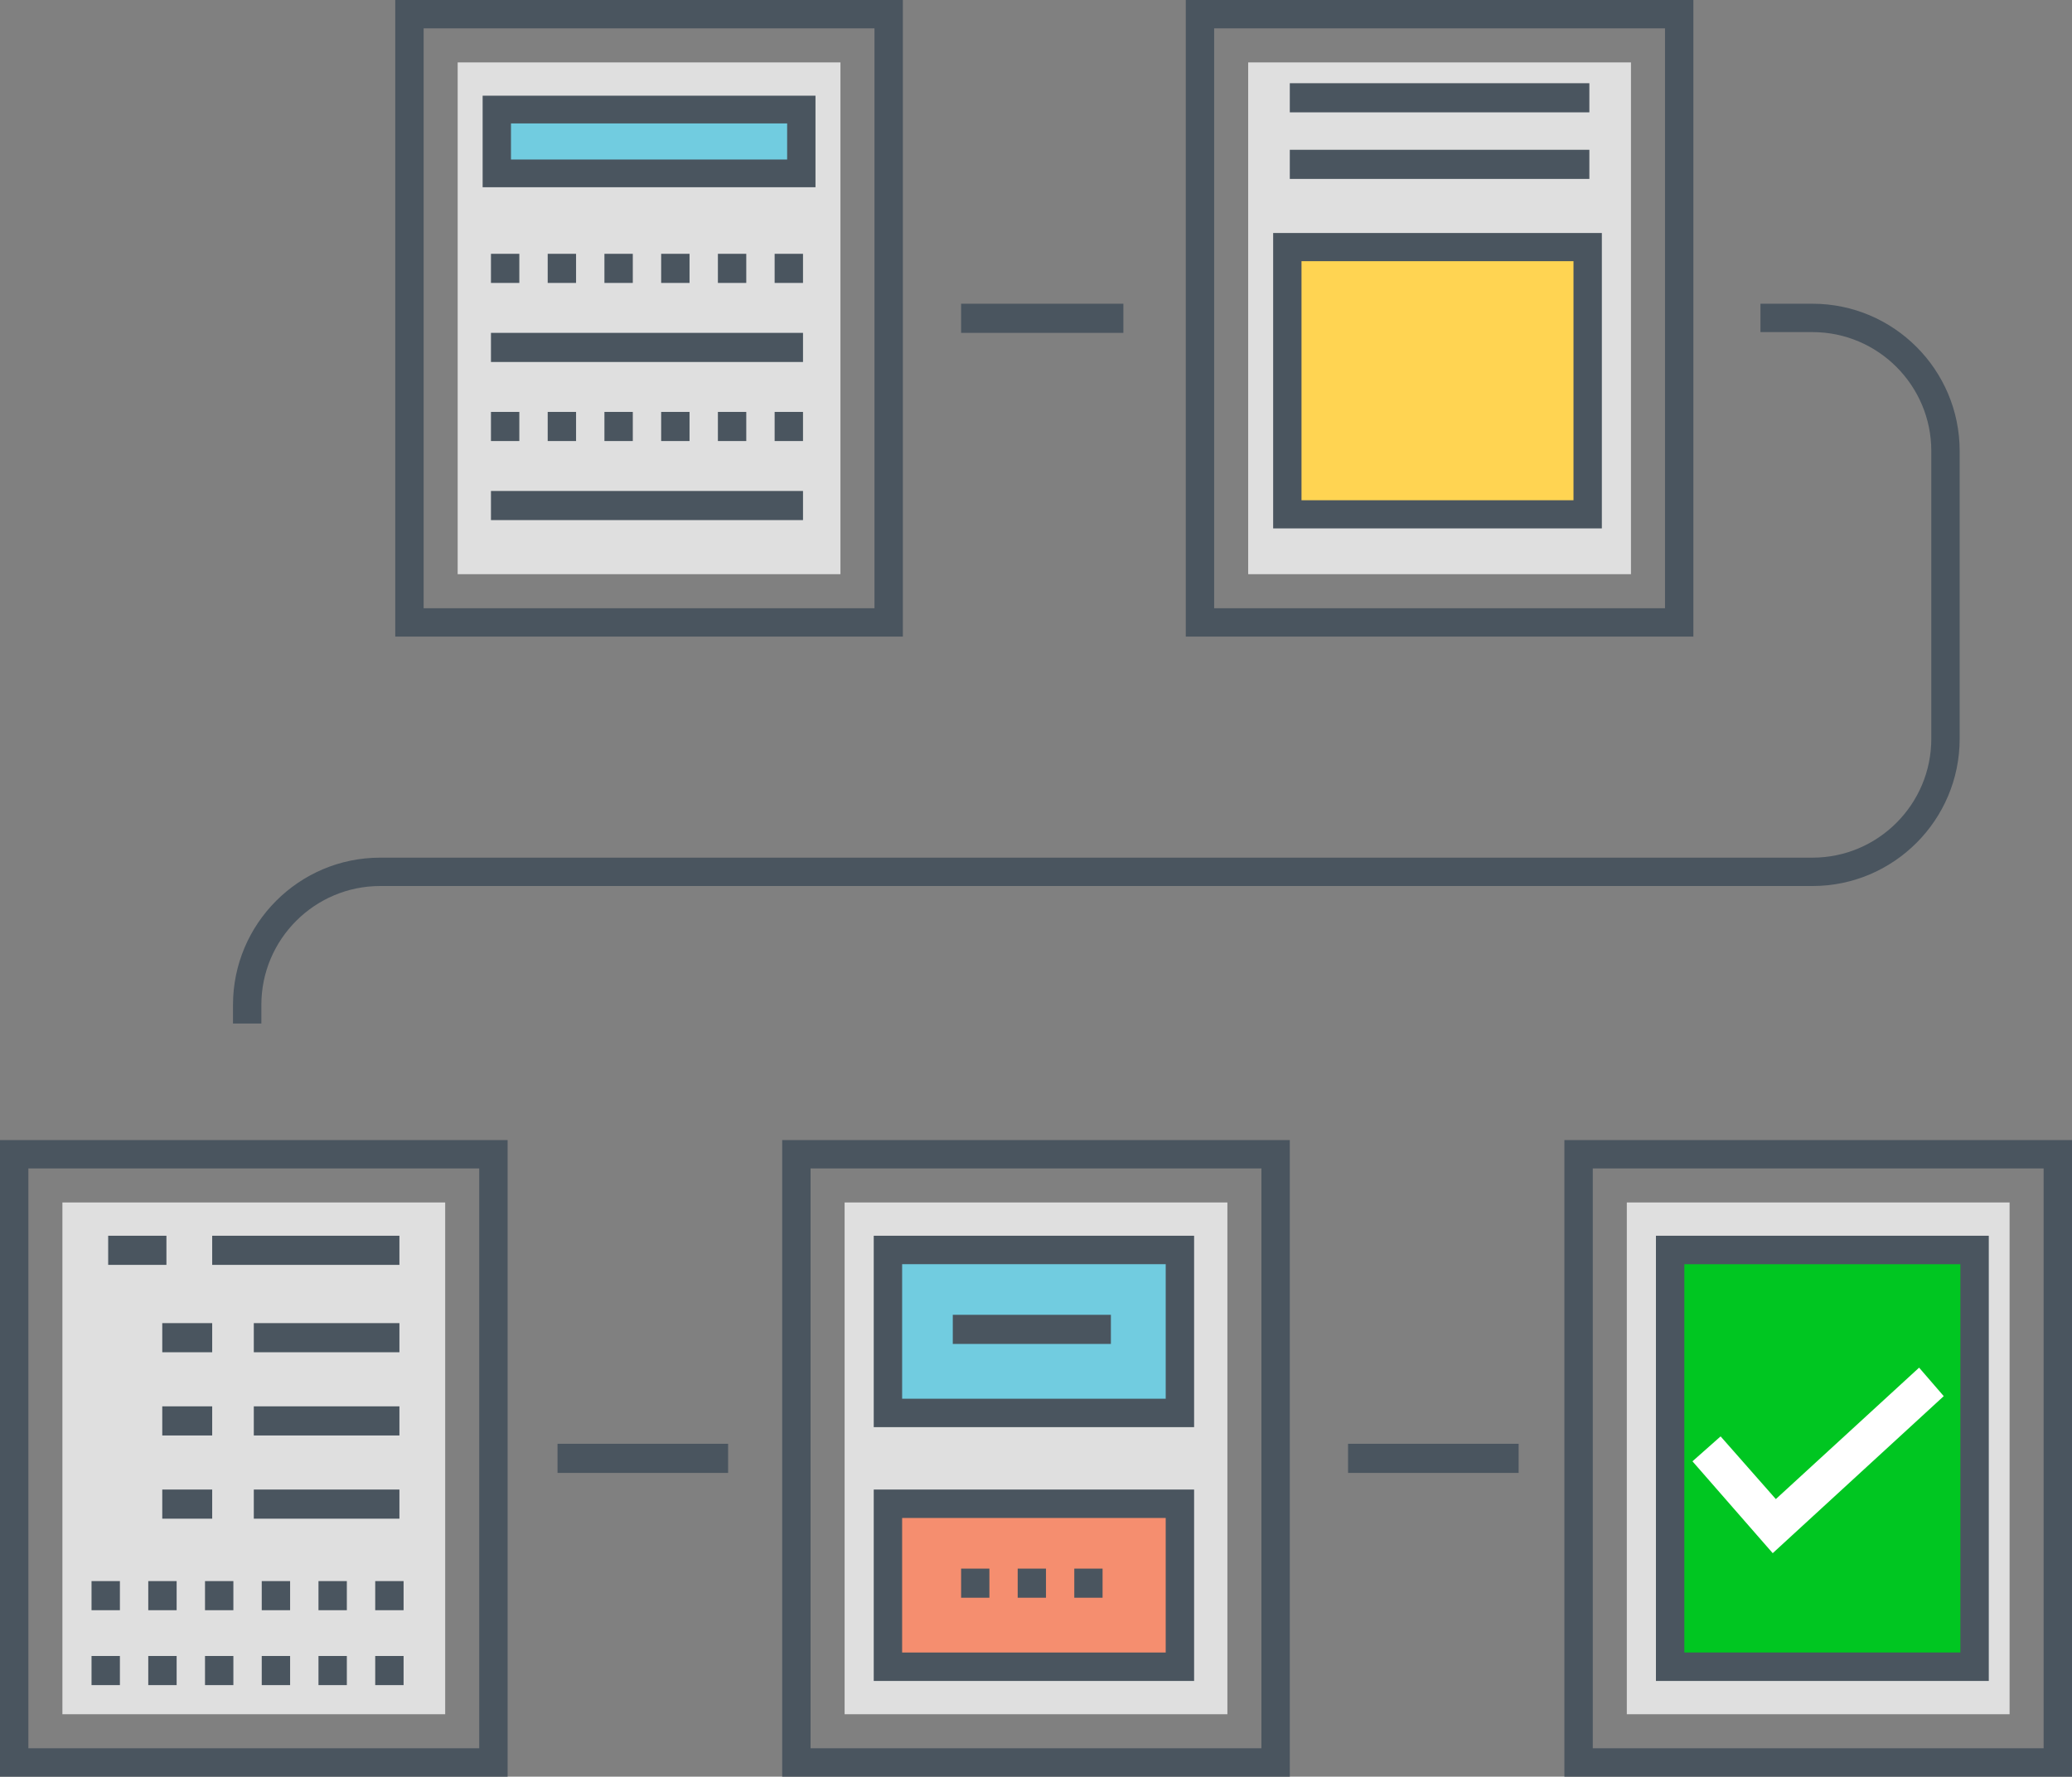 <?xml version="1.0" encoding="UTF-8"?>
<svg width="498px" height="427px" viewBox="0 0 498 427" version="1.1" xmlns="http://www.w3.org/2000/svg" xmlns:xlink="http://www.w3.org/1999/xlink">
    <rect x="0" y="0" width="498" height="427" fill="#808080" stroke="none"/>
    <!-- Generator: Sketch 58 (84663) - https://sketch.com -->
    <title>reset flow</title>
    <desc>Created with Sketch.</desc>
    <g id="Page-1" stroke="none" stroke-width="1" fill="none" fill-rule="evenodd">
        <g id="Password-Control" transform="translate(-72, -1998)" fill-rule="nonzero">
            <g id="reset-flow" transform="translate(72, 1998)">
                <path d="M95,0 L95,153 L217,153 L217,0 L95,0 Z M210.18,146.183 L101.819,146.183 L101.819,6.818 L210.18,6.818 L210.18,146.183 Z" id="Shape" fill="#4A555F"></path>
                <rect id="Rectangle" fill="#DFDFDF" x="110" y="15" width="92" height="123"></rect>
                <path d="M285,0 L285,153 L407,153 L407,0 L285,0 Z M400.18,146.183 L291.819,146.183 L291.819,6.818 L400.18,6.818 L400.18,146.183 L400.18,146.183 Z" id="Shape" fill="#4A555F"></path>
                <rect id="Rectangle" fill="#DFDFDF" x="300" y="15" width="92" height="123"></rect>
                <path d="M0,274 L0,427 L122,427 L122,274 L0,274 Z M115.181,420.182 L6.82,420.182 L6.82,280.818 L115.181,280.818 L115.181,420.182 L115.181,420.182 Z" id="Shape" fill="#4A555F"></path>
                <rect id="Rectangle" fill="#DFDFDF" x="15" y="289" width="92" height="123"></rect>
                <path d="M188,274 L188,427 L310,427 L310,274 L188,274 Z M303.18,420.182 L194.819,420.182 L194.819,280.818 L303.18,280.818 L303.18,420.182 Z" id="Shape" fill="#4A555F"></path>
                <rect id="Rectangle" fill="#DFDFDF" x="203" y="289" width="92" height="123"></rect>
                <path d="M376,274 L376,427 L498,427 L498,274 L376,274 Z M491.18,420.182 L382.82,420.182 L382.82,280.818 L491.18,280.818 L491.18,420.182 Z" id="Shape" fill="#4A555F"></path>
                <rect id="Rectangle" fill="#DFDFDF" x="391" y="289" width="92" height="123"></rect>
                <rect id="Rectangle" fill="#71CCE0" x="119" y="26" width="73" height="16"></rect>
                <path d="M145.272,68 L152.091,68 L152.091,61 L145.272,61 L145.272,68 Z M131.637,68 L138.455,68 L138.455,61 L131.637,61 L131.637,68 Z M118,68 L124.818,68 L124.818,61 L118,61 L118,68 L118,68 Z M158.909,68 L165.728,68 L165.728,61 L158.909,61 L158.909,68 Z M186.182,61 L186.182,68 L193,68 L193,61 L186.182,61 Z M172.545,68 L179.363,68 L179.363,61 L172.545,61 L172.545,68 Z" id="Shape" fill="#4A555F"></path>
                <rect id="Rectangle" fill="#4A555F" x="118" y="80" width="75" height="7"></rect>
                <path d="M131.637,106 L138.455,106 L138.455,99 L131.637,99 L131.637,106 Z M186.182,99 L186.182,106 L193,106 L193,99 L186.182,99 Z M118,106 L124.818,106 L124.818,99 L118,99 L118,106 L118,106 Z M145.272,106 L152.091,106 L152.091,99 L145.272,99 L145.272,106 Z M172.545,106 L179.363,106 L179.363,99 L172.545,99 L172.545,106 Z M158.909,106 L165.728,106 L165.728,99 L158.909,99 L158.909,106 Z" id="Shape" fill="#4A555F"></path>
                <rect id="Rectangle" fill="#4A555F" x="118" y="118" width="75" height="7"></rect>
                <rect id="Rectangle" fill="#FFD452" x="310" y="59" width="72" height="65"></rect>
                <path d="M306,56 L306,127 L385,127 L385,56 L306,56 Z M378.187,120.23 L312.813,120.23 L312.813,62.771 L378.187,62.771 L378.187,120.23 Z" id="Shape" fill="#4A555F"></path>
                <rect id="Rectangle" fill="#4A555F" x="310" y="20" width="72" height="7"></rect>
                <rect id="Rectangle" fill="#4A555F" x="310" y="36" width="72" height="7"></rect>
                <path d="M435.629,73 L423.117,73 L423.117,79.818 L435.629,79.818 C451.375,79.818 464.183,92.632 464.183,108.383 L464.183,177.566 C464.183,193.317 451.374,206.129 435.629,206.129 L91.371,206.129 C71.868,206.129 56,222.002 56,241.511 L56,246 L62.816,246 L62.816,241.511 C62.816,225.76 75.626,212.946 91.371,212.946 L435.63,212.946 C455.132,212.946 471,197.074 471,177.565 L471,108.382 C471,88.873 455.132,73 435.629,73 Z" id="Path" fill="#4A555F"></path>
                <rect id="Rectangle" fill="#4A555F" x="231" y="73" width="39" height="7"></rect>
                <rect id="Rectangle" fill="#4A555F" x="134" y="347" width="41" height="7"></rect>
                <rect id="Rectangle" fill="#4A555F" x="324" y="347" width="41" height="7"></rect>
                <rect id="Rectangle" fill="#00C621" x="401" y="300" width="73" height="100"></rect>
                <polygon id="Path" stroke="#FFFFFF" stroke-width="6" fill="#4A555F" points="426.305 369 411 351.481 413.282 349.46 426.59 364.572 461.004 333 463 335.31"></polygon>
                <path d="M398,297 L398,404 L478,404 L478,297 L398,297 Z M471.173,397.158 L404.827,397.158 L404.827,303.841 L471.173,303.841 L471.173,397.158 Z" id="Shape" fill="#4A555F"></path>
                <rect id="Rectangle" fill="#4A555F" x="26" y="297" width="14" height="7"></rect>
                <rect id="Rectangle" fill="#4A555F" x="51" y="297" width="45" height="7"></rect>
                <rect id="Rectangle" fill="#4A555F" x="61" y="318" width="35" height="7"></rect>
                <rect id="Rectangle" fill="#4A555F" x="39" y="318" width="12" height="7"></rect>
                <rect id="Rectangle" fill="#4A555F" x="61" y="338" width="35" height="7"></rect>
                <rect id="Rectangle" fill="#4A555F" x="39" y="338" width="12" height="7"></rect>
                <rect id="Rectangle" fill="#4A555F" x="61" y="358" width="35" height="7"></rect>
                <rect id="Rectangle" fill="#4A555F" x="39" y="358" width="12" height="7"></rect>
                <path d="M49.273,387 L56.091,387 L56.091,380 L49.273,380 L49.273,387 Z M22,387 L28.818,387 L28.818,380 L22,380 L22,387 Z M35.636,387 L42.454,387 L42.454,380 L35.636,380 L35.636,387 Z M62.909,387 L69.727,387 L69.727,380 L62.909,380 L62.909,387 Z M76.546,387 L83.364,387 L83.364,380 L76.546,380 L76.546,387 Z M90.182,380 L90.182,387 L97,387 L97,380 L90.182,380 Z" id="Shape" fill="#4A555F"></path>
                <path d="M35.636,405 L42.454,405 L42.454,398 L35.636,398 L35.636,405 Z M22,405 L28.818,405 L28.818,398 L22,398 L22,405 Z M49.273,405 L56.091,405 L56.091,398 L49.273,398 L49.273,405 Z M90.182,398 L90.182,405 L97,405 L97,398 L90.182,398 Z M62.909,405 L69.727,405 L69.727,398 L62.909,398 L62.909,405 Z M76.546,405 L83.364,405 L83.364,398 L76.546,398 L76.546,405 Z" id="Shape" fill="#4A555F"></path>
                <rect id="Rectangle" fill="#71CCE0" x="214" y="300" width="70" height="39"></rect>
                <path d="M116,23 L116,45 L196,45 L196,23 L116,23 Z M189.187,38.338 L122.812,38.338 L122.812,29.662 L189.187,29.662 L189.187,38.338 Z" id="Shape" fill="#4A555F"></path>
                <path d="M210,297 L210,343 L287,343 L287,297 L210,297 Z M280.175,336.168 L216.825,336.168 L216.825,303.832 L280.175,303.832 L280.175,336.168 Z" id="Shape" fill="#4A555F"></path>
                <rect id="Rectangle" fill="#F58E6F" x="214" y="361" width="70" height="39"></rect>
                <path d="M210,358 L210,404 L287,404 L287,358 L210,358 Z M280.175,397.167 L216.825,397.167 L216.825,364.831 L280.175,364.831 L280.175,397.167 Z" id="Shape" fill="#4A555F"></path>
                <rect id="Rectangle" fill="#4A555F" x="229" y="316" width="38" height="7"></rect>
                <path d="M244.599,384 L251.399,384 L251.399,377 L244.599,377 L244.599,384 Z M231,384 L237.799,384 L237.799,377 L231,377 L231,384 Z M258.2,377 L258.2,384 L265,384 L265,377 L258.2,377 Z" id="Shape" fill="#4A555F"></path>
            </g>
        </g>
    </g>
</svg>